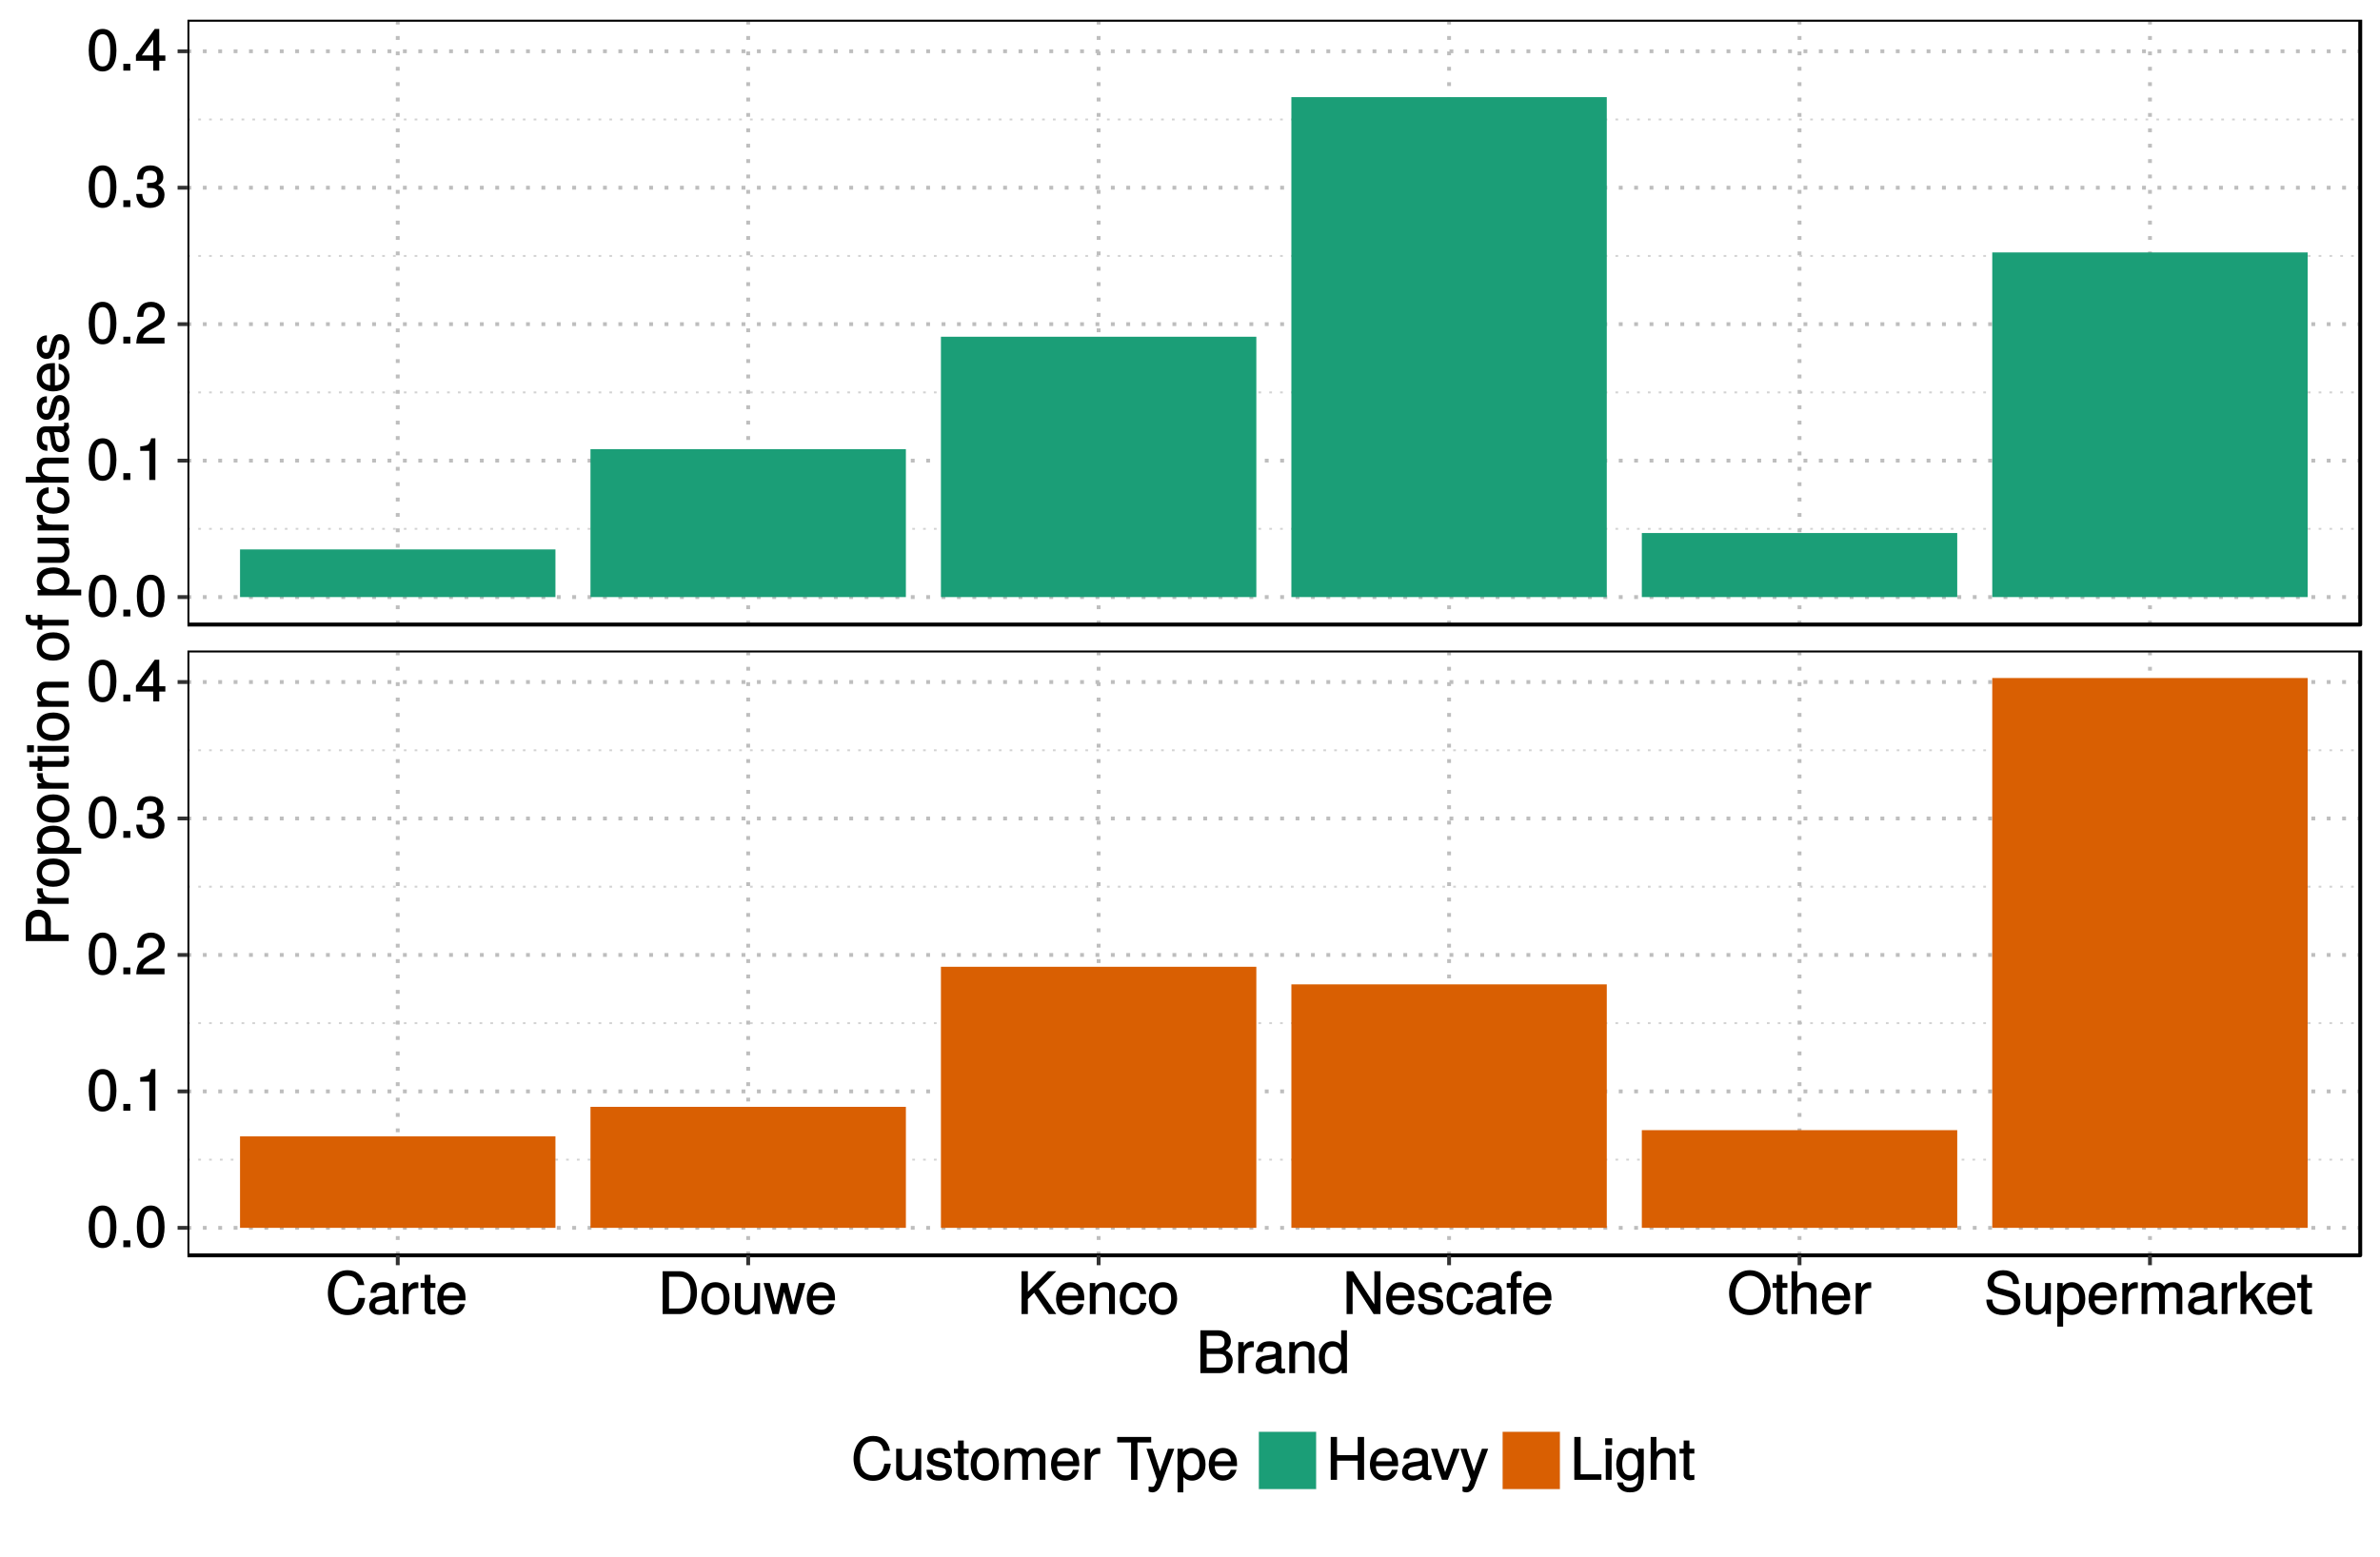 <?xml version="1.0" encoding="UTF-8"?>
<svg xmlns="http://www.w3.org/2000/svg" xmlns:xlink="http://www.w3.org/1999/xlink" width="660pt" height="432pt" viewBox="0 0 660 432" version="1.1">
<defs>
<g>
<symbol overflow="visible" id="glyph0-0">
<path style="stroke:none;" d=""/>
</symbol>
<symbol overflow="visible" id="glyph0-1">
<path style="stroke:none;" d="M 8.234 -5.562 C 8.234 -9.5 6.859 -11.562 4.406 -11.562 C 1.953 -11.562 0.547 -9.469 0.547 -5.656 C 0.547 -1.844 1.969 0.234 4.406 0.234 C 6.797 0.234 8.234 -1.844 8.234 -5.562 Z M 6.531 -5.703 C 6.531 -2.484 5.938 -1.156 4.375 -1.156 C 2.875 -1.156 2.25 -2.547 2.25 -5.641 C 2.25 -8.75 2.875 -10.094 4.406 -10.094 C 5.922 -10.094 6.531 -8.734 6.531 -5.703 Z M 6.531 -5.703 "/>
</symbol>
<symbol overflow="visible" id="glyph0-2">
<path style="stroke:none;" d="M 3.188 -0.109 L 3.188 -1.891 L 1.25 -1.891 L 1.25 0 L 3.188 0 Z M 3.188 -0.109 "/>
</symbol>
<symbol overflow="visible" id="glyph0-3">
<path style="stroke:none;" d="M 5.688 -0.109 L 5.688 -11.562 L 4.516 -11.562 C 3.984 -9.734 3.812 -9.578 1.484 -9.297 L 1.484 -8.078 L 4 -8.078 L 4 0 L 5.688 0 Z M 5.688 -0.109 "/>
</symbol>
<symbol overflow="visible" id="glyph0-4">
<path style="stroke:none;" d="M 8.297 -8.125 C 8.297 -10.047 6.688 -11.562 4.547 -11.562 C 2.219 -11.562 0.734 -10.281 0.656 -7.406 L 2.344 -7.406 C 2.453 -9.422 3.109 -10.109 4.5 -10.109 C 5.781 -10.109 6.594 -9.312 6.594 -8.094 C 6.594 -7.203 6.094 -6.516 5.094 -5.938 L 3.609 -5.109 C 1.25 -3.766 0.531 -2.625 0.391 0 L 8.219 0 L 8.219 -1.609 L 2.266 -1.609 C 2.406 -2.438 2.875 -2.938 4.266 -3.766 L 5.875 -4.625 C 7.453 -5.469 8.297 -6.734 8.297 -8.125 Z M 8.297 -8.125 "/>
</symbol>
<symbol overflow="visible" id="glyph0-5">
<path style="stroke:none;" d="M 8.219 -3.406 C 8.219 -4.781 7.531 -5.703 6.172 -6.156 L 6.172 -5.938 C 7.234 -6.359 7.891 -7.203 7.891 -8.344 C 7.891 -10.281 6.469 -11.562 4.297 -11.562 C 2.016 -11.562 0.656 -10.219 0.609 -7.688 L 2.281 -7.688 C 2.312 -9.469 2.875 -10.109 4.312 -10.109 C 5.562 -10.109 6.172 -9.484 6.172 -8.281 C 6.172 -7.078 5.797 -6.688 3.391 -6.688 L 3.391 -5.281 L 4.297 -5.281 C 5.859 -5.281 6.516 -4.656 6.516 -3.391 C 6.516 -1.969 5.781 -1.234 4.297 -1.234 C 2.766 -1.234 2.141 -1.891 2.047 -3.641 L 0.359 -3.641 C 0.547 -1.016 1.938 0.234 4.25 0.234 C 6.594 0.234 8.219 -1.266 8.219 -3.406 Z M 8.219 -3.406 "/>
</symbol>
<symbol overflow="visible" id="glyph0-6">
<path style="stroke:none;" d="M 8.453 -2.828 L 8.453 -4.203 L 6.766 -4.203 L 6.766 -11.562 L 5.516 -11.562 L 0.297 -4.344 L 0.297 -2.719 L 5.094 -2.719 L 5.094 0 L 6.766 0 L 6.766 -2.719 L 8.453 -2.719 Z M 5.234 -4.203 L 1.922 -4.203 L 5.328 -8.969 L 5.094 -9.062 L 5.094 -4.203 Z M 5.234 -4.203 "/>
</symbol>
<symbol overflow="visible" id="glyph0-7">
<path style="stroke:none;" d="M 10.828 -4.484 L 9.172 -4.484 C 8.797 -2.172 8.016 -1.25 6.047 -1.25 C 3.734 -1.25 2.391 -2.906 2.391 -5.828 C 2.391 -8.812 3.656 -10.641 5.922 -10.641 C 7.75 -10.641 8.562 -9.938 8.938 -8.047 L 10.734 -8.047 C 10.25 -10.719 8.656 -12.172 6.094 -12.172 C 2.562 -12.172 0.625 -9.219 0.625 -5.812 C 0.625 -2.406 2.609 0.281 6.031 0.281 C 8.875 0.281 10.609 -1.328 10.969 -4.484 Z M 10.828 -4.484 "/>
</symbol>
<symbol overflow="visible" id="glyph0-8">
<path style="stroke:none;" d="M 8.688 -0.141 L 8.688 -1.297 C 8.422 -1.234 8.359 -1.234 8.266 -1.234 C 7.812 -1.234 7.688 -1.359 7.688 -1.781 L 7.688 -6.453 C 7.688 -7.938 6.469 -8.844 4.406 -8.844 C 2.375 -8.844 0.969 -7.969 0.891 -5.906 L 2.5 -5.906 C 2.625 -7.047 3.109 -7.391 4.359 -7.391 C 5.547 -7.391 6.078 -7.062 6.078 -6.25 L 6.078 -5.906 C 6.078 -5.344 5.891 -5.219 4.828 -5.094 C 2.938 -4.844 2.656 -4.781 2.141 -4.578 C 1.172 -4.172 0.531 -3.312 0.531 -2.281 C 0.531 -0.766 1.734 0.234 3.422 0.234 C 4.5 0.234 5.625 -0.234 6.188 -0.828 C 6.266 -0.469 6.984 0.109 7.641 0.109 C 7.922 0.109 8.125 0.078 8.688 -0.062 Z M 6.078 -3.016 C 6.078 -1.812 5.016 -1.156 3.719 -1.156 C 2.672 -1.156 2.188 -1.406 2.188 -2.312 C 2.188 -3.203 2.656 -3.469 4.078 -3.688 C 5.484 -3.875 5.781 -3.938 6.078 -4.078 Z M 6.078 -3.016 "/>
</symbol>
<symbol overflow="visible" id="glyph0-9">
<path style="stroke:none;" d="M 5.266 -7.328 L 5.266 -8.781 C 4.906 -8.828 4.797 -8.844 4.625 -8.844 C 3.766 -8.844 2.984 -8.297 2.219 -7.062 L 2.469 -6.969 L 2.469 -8.609 L 0.969 -8.609 L 0.969 0 L 2.578 0 L 2.578 -4.469 C 2.578 -6.359 3.078 -7.188 5.266 -7.219 Z M 5.266 -7.328 "/>
</symbol>
<symbol overflow="visible" id="glyph0-10">
<path style="stroke:none;" d="M 4.188 -0.109 L 4.188 -1.391 C 3.891 -1.297 3.688 -1.281 3.422 -1.281 C 2.844 -1.281 2.812 -1.328 2.812 -1.922 L 2.812 -7.297 L 4.188 -7.297 L 4.188 -8.609 L 2.812 -8.609 L 2.812 -10.906 L 1.219 -10.906 L 1.219 -8.609 L 0.078 -8.609 L 0.078 -7.297 L 1.219 -7.297 L 1.219 -1.328 C 1.219 -0.484 1.938 0.109 2.969 0.109 C 3.297 0.109 3.609 0.078 4.188 -0.016 Z M 4.188 -0.109 "/>
</symbol>
<symbol overflow="visible" id="glyph0-11">
<path style="stroke:none;" d="M 8.344 -3.922 C 8.344 -5.141 8.234 -5.906 8 -6.531 C 7.453 -7.906 6.047 -8.844 4.484 -8.844 C 2.141 -8.844 0.5 -7.016 0.5 -4.25 C 0.5 -1.5 2.094 0.234 4.453 0.234 C 6.375 0.234 7.828 -0.953 8.188 -2.766 L 6.578 -2.766 C 6.172 -1.562 5.562 -1.219 4.5 -1.219 C 3.109 -1.219 2.188 -2 2.156 -3.812 L 8.344 -3.812 Z M 6.875 -5.031 C 6.875 -5.031 6.672 -5.125 6.688 -5.125 L 2.203 -5.125 C 2.297 -6.5 3.125 -7.391 4.469 -7.391 C 5.781 -7.391 6.641 -6.422 6.641 -5.109 Z M 6.875 -5.031 "/>
</symbol>
<symbol overflow="visible" id="glyph0-12">
<path style="stroke:none;" d="M 10.797 -5.953 C 10.797 -9.562 8.875 -11.891 5.922 -11.891 L 1.281 -11.891 L 1.281 0 L 5.922 0 C 8.859 0 10.797 -2.312 10.797 -5.953 Z M 9.047 -5.938 C 9.047 -2.984 7.969 -1.531 5.656 -1.531 L 3.047 -1.531 L 3.047 -10.359 L 5.656 -10.359 C 7.969 -10.359 9.047 -8.906 9.047 -5.938 Z M 9.047 -5.938 "/>
</symbol>
<symbol overflow="visible" id="glyph0-13">
<path style="stroke:none;" d="M 8.281 -4.234 C 8.281 -7.141 6.766 -8.844 4.359 -8.844 C 2 -8.844 0.438 -7.125 0.438 -4.297 C 0.438 -1.484 1.984 0.234 4.375 0.234 C 6.719 0.234 8.281 -1.484 8.281 -4.234 Z M 6.625 -4.25 C 6.625 -2.281 5.844 -1.219 4.375 -1.219 C 2.875 -1.219 2.094 -2.266 2.094 -4.297 C 2.094 -6.312 2.875 -7.391 4.375 -7.391 C 5.875 -7.391 6.625 -6.344 6.625 -4.25 Z M 6.625 -4.25 "/>
</symbol>
<symbol overflow="visible" id="glyph0-14">
<path style="stroke:none;" d="M 7.844 -0.109 L 7.844 -8.609 L 6.234 -8.609 L 6.234 -3.875 C 6.234 -2.156 5.484 -1.156 4.094 -1.156 C 3.047 -1.156 2.5 -1.688 2.5 -2.688 L 2.5 -8.609 L 0.891 -8.609 L 0.891 -2.156 C 0.891 -0.766 2.078 0.234 3.719 0.234 C 4.938 0.234 5.828 -0.219 6.609 -1.328 L 6.375 -1.406 L 6.375 0 L 7.844 0 Z M 7.844 -0.109 "/>
</symbol>
<symbol overflow="visible" id="glyph0-15">
<path style="stroke:none;" d="M 11.328 -8.609 L 9.703 -8.609 L 8.016 -1.984 L 8.281 -1.969 L 6.609 -8.609 L 4.75 -8.609 L 3.141 -1.984 L 3.406 -1.969 L 1.656 -8.609 L -0.078 -8.609 L 2.422 0 L 4.125 0 L 5.781 -6.688 L 5.5 -6.688 L 7.234 0 L 8.953 0 L 11.484 -8.609 Z M 11.328 -8.609 "/>
</symbol>
<symbol overflow="visible" id="glyph0-16">
<path style="stroke:none;" d="M 10.625 -0.188 L 5.891 -7.016 L 10.766 -11.891 L 8.5 -11.891 L 2.641 -5.953 L 2.875 -5.875 L 2.875 -11.891 L 1.125 -11.891 L 1.125 0 L 2.875 0 L 2.875 -4.141 L 4.625 -5.906 L 8.688 0 L 10.75 0 Z M 10.625 -0.188 "/>
</symbol>
<symbol overflow="visible" id="glyph0-17">
<path style="stroke:none;" d="M 7.922 -0.109 L 7.922 -6.453 C 7.922 -7.844 6.75 -8.844 5.141 -8.844 C 3.891 -8.844 2.969 -8.344 2.234 -7.172 L 2.484 -7.094 L 2.484 -8.609 L 0.969 -8.609 L 0.969 0 L 2.578 0 L 2.578 -4.734 C 2.578 -6.453 3.375 -7.453 4.734 -7.453 C 5.797 -7.453 6.312 -6.922 6.312 -5.922 L 6.312 0 L 7.922 0 Z M 7.922 -0.109 "/>
</symbol>
<symbol overflow="visible" id="glyph0-18">
<path style="stroke:none;" d="M 7.625 -3.109 L 6.156 -3.109 C 5.922 -1.656 5.375 -1.219 4.234 -1.219 C 2.766 -1.219 2.016 -2.234 2.016 -4.219 C 2.016 -6.312 2.75 -7.391 4.203 -7.391 C 5.328 -7.391 5.891 -6.844 6.062 -5.562 L 7.688 -5.562 C 7.5 -7.734 6.094 -8.844 4.219 -8.844 C 1.969 -8.844 0.359 -7.016 0.359 -4.219 C 0.359 -1.516 1.938 0.234 4.203 0.234 C 6.203 0.234 7.594 -1.078 7.781 -3.109 Z M 7.625 -3.109 "/>
</symbol>
<symbol overflow="visible" id="glyph0-19">
<path style="stroke:none;" d="M 10.469 -0.109 L 10.469 -11.891 L 8.781 -11.891 L 8.781 -2.234 L 9.031 -2.312 L 2.891 -11.891 L 1.078 -11.891 L 1.078 0 L 2.75 0 L 2.75 -9.562 L 2.516 -9.484 L 8.578 0 L 10.469 0 Z M 10.469 -0.109 "/>
</symbol>
<symbol overflow="visible" id="glyph0-20">
<path style="stroke:none;" d="M 7.469 -2.469 C 7.469 -3.719 6.641 -4.453 4.969 -4.844 L 3.703 -5.156 C 2.609 -5.406 2.266 -5.641 2.266 -6.234 C 2.266 -7.016 2.828 -7.391 3.922 -7.391 C 4.984 -7.391 5.422 -7.047 5.453 -6.047 L 7.141 -6.047 C 7.125 -7.812 5.906 -8.844 3.969 -8.844 C 2.016 -8.844 0.609 -7.734 0.609 -6.172 C 0.609 -4.859 1.422 -4.125 3.406 -3.641 L 4.656 -3.344 C 5.578 -3.125 5.812 -2.953 5.812 -2.359 C 5.812 -1.562 5.172 -1.219 4 -1.219 C 2.797 -1.219 2.25 -1.391 2.062 -2.781 L 0.406 -2.781 C 0.469 -0.734 1.703 0.234 3.891 0.234 C 6 0.234 7.469 -0.844 7.469 -2.469 Z M 7.469 -2.469 "/>
</symbol>
<symbol overflow="visible" id="glyph0-21">
<path style="stroke:none;" d="M 4.25 -7.406 L 4.25 -8.609 L 2.859 -8.609 L 2.859 -9.812 C 2.859 -10.375 3.062 -10.547 3.656 -10.547 C 3.781 -10.547 3.828 -10.547 4.25 -10.516 L 4.25 -11.828 C 3.828 -11.922 3.641 -11.938 3.375 -11.938 C 2.141 -11.938 1.266 -11.125 1.266 -9.922 L 1.266 -8.609 L 0.141 -8.609 L 0.141 -7.297 L 1.266 -7.297 L 1.266 0 L 2.859 0 L 2.859 -7.297 L 4.25 -7.297 Z M 4.25 -7.406 "/>
</symbol>
<symbol overflow="visible" id="glyph0-22">
<path style="stroke:none;" d="M 12 -5.766 C 12 -9.516 9.641 -12.172 6.219 -12.172 C 2.875 -12.172 0.469 -9.5 0.469 -5.859 C 0.469 -2.203 2.875 0.281 6.234 0.281 C 9.656 0.281 12 -2.344 12 -5.766 Z M 10.234 -5.797 C 10.234 -2.969 8.703 -1.25 6.234 -1.25 C 3.766 -1.25 2.219 -2.969 2.219 -5.859 C 2.219 -8.734 3.766 -10.641 6.219 -10.641 C 8.75 -10.641 10.234 -8.734 10.234 -5.797 Z M 10.234 -5.797 "/>
</symbol>
<symbol overflow="visible" id="glyph0-23">
<path style="stroke:none;" d="M 7.906 -0.109 L 7.906 -6.453 C 7.906 -7.859 6.766 -8.844 5.141 -8.844 C 3.953 -8.844 3.125 -8.453 2.344 -7.422 L 2.578 -7.344 L 2.578 -11.891 L 0.969 -11.891 L 0.969 0 L 2.578 0 L 2.578 -4.734 C 2.578 -6.453 3.344 -7.453 4.719 -7.453 C 5.656 -7.453 6.297 -7.031 6.297 -5.922 L 6.297 0 L 7.906 0 Z M 7.906 -0.109 "/>
</symbol>
<symbol overflow="visible" id="glyph0-24">
<path style="stroke:none;" d="M 10.062 -3.312 C 10.062 -4.75 9.047 -5.922 7.453 -6.359 L 4.531 -7.141 C 3.125 -7.5 2.734 -7.859 2.734 -8.75 C 2.734 -9.938 3.641 -10.703 5.219 -10.703 C 7.078 -10.703 7.984 -9.969 7.984 -8.344 L 9.656 -8.344 C 9.656 -10.734 7.953 -12.172 5.266 -12.172 C 2.703 -12.172 0.969 -10.656 0.969 -8.547 C 0.969 -7.125 1.875 -6.109 3.406 -5.719 L 6.297 -4.938 C 7.781 -4.562 8.297 -4.078 8.297 -3.172 C 8.297 -1.891 7.484 -1.25 5.469 -1.25 C 3.266 -1.25 2.297 -2.234 2.297 -4.016 L 0.625 -4.016 C 0.625 -1.156 2.625 0.281 5.375 0.281 C 8.344 0.281 10.062 -1.234 10.062 -3.312 Z M 10.062 -3.312 "/>
</symbol>
<symbol overflow="visible" id="glyph0-25">
<path style="stroke:none;" d="M 8.5 -4.219 C 8.5 -7.047 6.984 -8.844 4.766 -8.844 C 3.625 -8.844 2.609 -8.297 1.984 -7.312 L 2.219 -7.234 L 2.219 -8.609 L 0.734 -8.609 L 0.734 3.484 L 2.344 3.484 L 2.344 -1.125 L 2.094 -1.047 C 2.797 -0.172 3.703 0.234 4.781 0.234 C 6.938 0.234 8.5 -1.547 8.5 -4.219 Z M 6.828 -4.25 C 6.828 -2.359 6 -1.234 4.547 -1.234 C 3.141 -1.234 2.344 -2.266 2.344 -4.234 C 2.344 -6.203 3.141 -7.375 4.547 -7.375 C 6.016 -7.375 6.828 -6.25 6.828 -4.25 Z M 6.828 -4.25 "/>
</symbol>
<symbol overflow="visible" id="glyph0-26">
<path style="stroke:none;" d="M 12.281 -0.109 L 12.281 -6.406 C 12.281 -7.906 11.328 -8.844 9.766 -8.844 C 8.641 -8.844 7.859 -8.484 7.203 -7.688 C 6.781 -8.438 6.016 -8.844 4.922 -8.844 C 3.812 -8.844 2.953 -8.406 2.234 -7.391 L 2.484 -7.312 L 2.484 -8.609 L 0.984 -8.609 L 0.984 0 L 2.594 0 L 2.594 -5.375 C 2.594 -6.594 3.344 -7.453 4.438 -7.453 C 5.422 -7.453 5.844 -6.953 5.844 -5.891 L 5.844 0 L 7.438 0 L 7.438 -5.375 C 7.438 -6.594 8.203 -7.453 9.297 -7.453 C 10.266 -7.453 10.688 -6.938 10.688 -5.891 L 10.688 0 L 12.281 0 Z M 12.281 -0.109 "/>
</symbol>
<symbol overflow="visible" id="glyph0-27">
<path style="stroke:none;" d="M 8.125 -0.188 L 4.75 -5.578 L 7.812 -8.609 L 5.75 -8.609 L 2.141 -5.031 L 2.391 -4.938 L 2.391 -11.891 L 0.781 -11.891 L 0.781 0 L 2.391 0 L 2.391 -3.328 L 3.516 -4.453 L 6.297 0 L 8.234 0 Z M 8.125 -0.188 "/>
</symbol>
<symbol overflow="visible" id="glyph0-28">
<path style="stroke:none;" d="M 10.094 -3.438 C 10.094 -4.844 9.328 -5.812 7.844 -6.391 L 7.844 -6.156 C 8.891 -6.656 9.578 -7.625 9.578 -8.812 C 9.578 -10.516 8.203 -11.891 6 -11.891 L 1.125 -11.891 L 1.125 0 L 6.531 0 C 8.625 0 10.094 -1.516 10.094 -3.438 Z M 7.828 -8.609 C 7.828 -7.422 7.281 -6.859 5.625 -6.859 L 2.875 -6.859 L 2.875 -10.359 L 5.625 -10.359 C 7.281 -10.359 7.828 -9.797 7.828 -8.609 Z M 8.344 -3.422 C 8.344 -2.297 7.797 -1.531 6.391 -1.531 L 2.875 -1.531 L 2.875 -5.328 L 6.391 -5.328 C 7.797 -5.328 8.344 -4.562 8.344 -3.422 Z M 8.344 -3.422 "/>
</symbol>
<symbol overflow="visible" id="glyph0-29">
<path style="stroke:none;" d="M 8.047 -0.109 L 8.047 -11.891 L 6.453 -11.891 L 6.453 -7.438 L 6.688 -7.516 C 6.125 -8.375 5.141 -8.844 4.016 -8.844 C 1.844 -8.844 0.266 -7.062 0.266 -4.391 C 0.266 -1.547 1.812 0.234 4.062 0.234 C 5.219 0.234 6.109 -0.219 6.828 -1.266 L 6.594 -1.344 L 6.594 0 L 8.047 0 Z M 6.453 -4.266 C 6.453 -2.344 5.656 -1.234 4.25 -1.234 C 2.781 -1.234 1.938 -2.359 1.938 -4.297 C 1.938 -6.25 2.781 -7.375 4.234 -7.375 C 5.688 -7.375 6.453 -6.203 6.453 -4.266 Z M 6.453 -4.266 "/>
</symbol>
<symbol overflow="visible" id="glyph0-30">
<path style="stroke:none;" d=""/>
</symbol>
<symbol overflow="visible" id="glyph0-31">
<path style="stroke:none;" d="M 9.609 -10.469 L 9.609 -11.891 L 0.188 -11.891 L 0.188 -10.359 L 4.031 -10.359 L 4.031 0 L 5.797 0 L 5.797 -10.359 L 9.609 -10.359 Z M 9.609 -10.469 "/>
</symbol>
<symbol overflow="visible" id="glyph0-32">
<path style="stroke:none;" d="M 7.641 -8.609 L 6.094 -8.609 L 3.75 -1.984 L 4.016 -1.969 L 1.844 -8.609 L 0.125 -8.609 L 3.016 -0.094 L 2.5 1.234 C 2.266 1.828 2.141 1.953 1.562 1.953 C 1.375 1.953 1.156 1.922 0.719 1.828 L 0.719 3.234 C 1.031 3.391 1.406 3.484 1.766 3.484 C 2.703 3.484 3.594 2.844 4.047 1.641 L 7.828 -8.609 Z M 7.641 -8.609 "/>
</symbol>
<symbol overflow="visible" id="glyph0-33">
<path style="stroke:none;" d="M 10.438 -0.109 L 10.438 -11.891 L 8.672 -11.891 L 8.672 -6.844 L 2.938 -6.844 L 2.938 -11.891 L 1.188 -11.891 L 1.188 0 L 2.938 0 L 2.938 -5.312 L 8.672 -5.312 L 8.672 0 L 10.438 0 Z M 10.438 -0.109 "/>
</symbol>
<symbol overflow="visible" id="glyph0-34">
<path style="stroke:none;" d="M 7.781 -8.609 L 6.156 -8.609 L 3.766 -1.719 L 4.031 -1.703 L 1.766 -8.609 L -0.031 -8.609 L 3.016 0 L 4.641 0 L 7.953 -8.609 Z M 7.781 -8.609 "/>
</symbol>
<symbol overflow="visible" id="glyph0-35">
<path style="stroke:none;" d="M 8.656 -0.109 L 8.656 -1.531 L 2.891 -1.531 L 2.891 -11.891 L 1.141 -11.891 L 1.141 0 L 8.656 0 Z M 8.656 -0.109 "/>
</symbol>
<symbol overflow="visible" id="glyph0-36">
<path style="stroke:none;" d="M 2.578 -0.109 L 2.578 -8.609 L 0.969 -8.609 L 0.969 0 L 2.578 0 Z M 2.75 -9.766 L 2.75 -11.531 L 0.812 -11.531 L 0.812 -9.641 L 2.75 -9.641 Z M 2.75 -9.766 "/>
</symbol>
<symbol overflow="visible" id="glyph0-37">
<path style="stroke:none;" d="M 7.953 -1.484 L 7.953 -8.609 L 6.453 -8.609 L 6.453 -7.281 L 6.688 -7.359 C 6.016 -8.359 5.109 -8.844 4.031 -8.844 C 1.906 -8.844 0.312 -6.938 0.312 -4.219 C 0.312 -1.578 1.953 0.234 3.922 0.234 C 4.969 0.234 5.812 -0.234 6.688 -1.297 L 6.453 -1.375 L 6.453 -0.812 C 6.453 1.406 5.688 2.141 4.125 2.141 C 3.078 2.141 2.391 1.875 2.203 0.734 L 0.578 0.734 C 0.734 2.438 2.109 3.484 4.078 3.484 C 6.703 3.484 7.953 2.203 7.953 -1.484 Z M 6.312 -4.25 C 6.312 -2.25 5.594 -1.219 4.188 -1.219 C 2.734 -1.219 1.984 -2.266 1.984 -4.297 C 1.984 -6.312 2.75 -7.391 4.172 -7.391 C 5.609 -7.391 6.312 -6.281 6.312 -4.25 Z M 6.312 -4.25 "/>
</symbol>
<symbol overflow="visible" id="glyph1-0">
<path style="stroke:none;" d=""/>
</symbol>
<symbol overflow="visible" id="glyph1-1">
<path style="stroke:none;" d="M -8.359 -10 C -10.547 -10 -11.891 -8.578 -11.891 -6.266 L -11.891 -1.312 L 0 -1.312 L 0 -3.078 L -4.938 -3.078 L -4.938 -6.609 C -4.938 -8.531 -6.422 -10 -8.359 -10 Z M -8.422 -8.172 C -7.141 -8.172 -6.484 -7.469 -6.484 -6.047 L -6.484 -3.078 L -10.359 -3.078 L -10.359 -6.047 C -10.359 -7.469 -9.703 -8.172 -8.422 -8.172 Z M -8.422 -8.172 "/>
</symbol>
<symbol overflow="visible" id="glyph1-2">
<path style="stroke:none;" d="M -7.328 -5.266 L -8.781 -5.266 C -8.828 -4.906 -8.844 -4.797 -8.844 -4.625 C -8.844 -3.766 -8.297 -2.984 -7.062 -2.219 L -6.969 -2.469 L -8.609 -2.469 L -8.609 -0.969 L 0 -0.969 L 0 -2.578 L -4.469 -2.578 C -6.359 -2.578 -7.188 -3.078 -7.219 -5.266 Z M -7.328 -5.266 "/>
</symbol>
<symbol overflow="visible" id="glyph1-3">
<path style="stroke:none;" d="M -4.234 -8.281 C -7.141 -8.281 -8.844 -6.766 -8.844 -4.359 C -8.844 -2 -7.125 -0.438 -4.297 -0.438 C -1.484 -0.438 0.234 -1.984 0.234 -4.375 C 0.234 -6.719 -1.484 -8.281 -4.234 -8.281 Z M -4.25 -6.625 C -2.281 -6.625 -1.219 -5.844 -1.219 -4.375 C -1.219 -2.875 -2.266 -2.094 -4.297 -2.094 C -6.312 -2.094 -7.391 -2.875 -7.391 -4.375 C -7.391 -5.875 -6.344 -6.625 -4.25 -6.625 Z M -4.25 -6.625 "/>
</symbol>
<symbol overflow="visible" id="glyph1-4">
<path style="stroke:none;" d="M -4.219 -8.5 C -7.047 -8.5 -8.844 -6.984 -8.844 -4.766 C -8.844 -3.625 -8.297 -2.609 -7.312 -1.984 L -7.234 -2.219 L -8.609 -2.219 L -8.609 -0.734 L 3.484 -0.734 L 3.484 -2.344 L -1.125 -2.344 L -1.047 -2.094 C -0.172 -2.797 0.234 -3.703 0.234 -4.781 C 0.234 -6.938 -1.547 -8.5 -4.219 -8.5 Z M -4.25 -6.828 C -2.359 -6.828 -1.234 -6 -1.234 -4.547 C -1.234 -3.141 -2.266 -2.344 -4.234 -2.344 C -6.203 -2.344 -7.375 -3.141 -7.375 -4.547 C -7.375 -6.016 -6.25 -6.828 -4.25 -6.828 Z M -4.25 -6.828 "/>
</symbol>
<symbol overflow="visible" id="glyph1-5">
<path style="stroke:none;" d="M -0.109 -4.188 L -1.391 -4.188 C -1.297 -3.891 -1.281 -3.688 -1.281 -3.422 C -1.281 -2.844 -1.328 -2.812 -1.922 -2.812 L -7.297 -2.812 L -7.297 -4.188 L -8.609 -4.188 L -8.609 -2.812 L -10.906 -2.812 L -10.906 -1.219 L -8.609 -1.219 L -8.609 -0.078 L -7.297 -0.078 L -7.297 -1.219 L -1.328 -1.219 C -0.484 -1.219 0.109 -1.938 0.109 -2.969 C 0.109 -3.297 0.078 -3.609 -0.016 -4.188 Z M -0.109 -4.188 "/>
</symbol>
<symbol overflow="visible" id="glyph1-6">
<path style="stroke:none;" d="M -0.109 -2.578 L -8.609 -2.578 L -8.609 -0.969 L 0 -0.969 L 0 -2.578 Z M -9.766 -2.75 L -11.531 -2.75 L -11.531 -0.812 L -9.641 -0.812 L -9.641 -2.75 Z M -9.766 -2.75 "/>
</symbol>
<symbol overflow="visible" id="glyph1-7">
<path style="stroke:none;" d="M -0.109 -7.922 L -6.453 -7.922 C -7.844 -7.922 -8.844 -6.75 -8.844 -5.141 C -8.844 -3.891 -8.344 -2.969 -7.172 -2.234 L -7.094 -2.484 L -8.609 -2.484 L -8.609 -0.969 L 0 -0.969 L 0 -2.578 L -4.734 -2.578 C -6.453 -2.578 -7.453 -3.375 -7.453 -4.734 C -7.453 -5.797 -6.922 -6.312 -5.922 -6.312 L 0 -6.312 L 0 -7.922 Z M -0.109 -7.922 "/>
</symbol>
<symbol overflow="visible" id="glyph1-8">
<path style="stroke:none;" d=""/>
</symbol>
<symbol overflow="visible" id="glyph1-9">
<path style="stroke:none;" d="M -7.406 -4.25 L -8.609 -4.25 L -8.609 -2.859 L -9.812 -2.859 C -10.375 -2.859 -10.547 -3.062 -10.547 -3.656 C -10.547 -3.781 -10.547 -3.828 -10.516 -4.25 L -11.828 -4.25 C -11.922 -3.828 -11.938 -3.641 -11.938 -3.375 C -11.938 -2.141 -11.125 -1.266 -9.922 -1.266 L -8.609 -1.266 L -8.609 -0.141 L -7.297 -0.141 L -7.297 -1.266 L 0 -1.266 L 0 -2.859 L -7.297 -2.859 L -7.297 -4.25 Z M -7.406 -4.25 "/>
</symbol>
<symbol overflow="visible" id="glyph1-10">
<path style="stroke:none;" d="M -0.109 -7.844 L -8.609 -7.844 L -8.609 -6.234 L -3.875 -6.234 C -2.156 -6.234 -1.156 -5.484 -1.156 -4.094 C -1.156 -3.047 -1.688 -2.5 -2.688 -2.5 L -8.609 -2.5 L -8.609 -0.891 L -2.156 -0.891 C -0.766 -0.891 0.234 -2.078 0.234 -3.719 C 0.234 -4.938 -0.219 -5.828 -1.328 -6.609 L -1.406 -6.375 L 0 -6.375 L 0 -7.844 Z M -0.109 -7.844 "/>
</symbol>
<symbol overflow="visible" id="glyph1-11">
<path style="stroke:none;" d="M -3.109 -7.625 L -3.109 -6.156 C -1.656 -5.922 -1.219 -5.375 -1.219 -4.234 C -1.219 -2.766 -2.234 -2.016 -4.219 -2.016 C -6.312 -2.016 -7.391 -2.75 -7.391 -4.203 C -7.391 -5.328 -6.844 -5.891 -5.562 -6.062 L -5.562 -7.688 C -7.734 -7.5 -8.844 -6.094 -8.844 -4.219 C -8.844 -1.969 -7.016 -0.359 -4.219 -0.359 C -1.516 -0.359 0.234 -1.938 0.234 -4.203 C 0.234 -6.203 -1.078 -7.594 -3.109 -7.781 Z M -3.109 -7.625 "/>
</symbol>
<symbol overflow="visible" id="glyph1-12">
<path style="stroke:none;" d="M -0.109 -7.906 L -6.453 -7.906 C -7.859 -7.906 -8.844 -6.766 -8.844 -5.141 C -8.844 -3.953 -8.453 -3.125 -7.422 -2.344 L -7.344 -2.578 L -11.891 -2.578 L -11.891 -0.969 L 0 -0.969 L 0 -2.578 L -4.734 -2.578 C -6.453 -2.578 -7.453 -3.344 -7.453 -4.719 C -7.453 -5.656 -7.031 -6.297 -5.922 -6.297 L 0 -6.297 L 0 -7.906 Z M -0.109 -7.906 "/>
</symbol>
<symbol overflow="visible" id="glyph1-13">
<path style="stroke:none;" d="M -0.141 -8.688 L -1.297 -8.688 C -1.234 -8.422 -1.234 -8.359 -1.234 -8.266 C -1.234 -7.812 -1.359 -7.688 -1.781 -7.688 L -6.453 -7.688 C -7.938 -7.688 -8.844 -6.469 -8.844 -4.406 C -8.844 -2.375 -7.969 -0.969 -5.906 -0.891 L -5.906 -2.5 C -7.047 -2.625 -7.391 -3.109 -7.391 -4.359 C -7.391 -5.547 -7.062 -6.078 -6.25 -6.078 L -5.906 -6.078 C -5.344 -6.078 -5.219 -5.891 -5.094 -4.828 C -4.844 -2.938 -4.781 -2.656 -4.578 -2.141 C -4.172 -1.172 -3.312 -0.531 -2.281 -0.531 C -0.766 -0.531 0.234 -1.734 0.234 -3.422 C 0.234 -4.5 -0.234 -5.625 -0.828 -6.188 C -0.469 -6.266 0.109 -6.984 0.109 -7.641 C 0.109 -7.922 0.078 -8.125 -0.062 -8.688 Z M -3.016 -6.078 C -1.812 -6.078 -1.156 -5.016 -1.156 -3.719 C -1.156 -2.672 -1.406 -2.188 -2.312 -2.188 C -3.203 -2.188 -3.469 -2.656 -3.688 -4.078 C -3.875 -5.484 -3.938 -5.781 -4.078 -6.078 Z M -3.016 -6.078 "/>
</symbol>
<symbol overflow="visible" id="glyph1-14">
<path style="stroke:none;" d="M -2.469 -7.469 C -3.719 -7.469 -4.453 -6.641 -4.844 -4.969 L -5.156 -3.703 C -5.406 -2.609 -5.641 -2.266 -6.234 -2.266 C -7.016 -2.266 -7.391 -2.828 -7.391 -3.922 C -7.391 -4.984 -7.047 -5.422 -6.047 -5.453 L -6.047 -7.141 C -7.812 -7.125 -8.844 -5.906 -8.844 -3.969 C -8.844 -2.016 -7.734 -0.609 -6.172 -0.609 C -4.859 -0.609 -4.125 -1.422 -3.641 -3.406 L -3.344 -4.656 C -3.125 -5.578 -2.953 -5.812 -2.359 -5.812 C -1.562 -5.812 -1.219 -5.172 -1.219 -4 C -1.219 -2.797 -1.391 -2.25 -2.781 -2.062 L -2.781 -0.406 C -0.734 -0.469 0.234 -1.703 0.234 -3.891 C 0.234 -6 -0.844 -7.469 -2.469 -7.469 Z M -2.469 -7.469 "/>
</symbol>
<symbol overflow="visible" id="glyph1-15">
<path style="stroke:none;" d="M -3.922 -8.344 C -5.141 -8.344 -5.906 -8.234 -6.531 -8 C -7.906 -7.453 -8.844 -6.047 -8.844 -4.484 C -8.844 -2.141 -7.016 -0.5 -4.25 -0.5 C -1.5 -0.5 0.234 -2.094 0.234 -4.453 C 0.234 -6.375 -0.953 -7.828 -2.766 -8.188 L -2.766 -6.578 C -1.562 -6.172 -1.219 -5.562 -1.219 -4.5 C -1.219 -3.109 -2 -2.188 -3.812 -2.156 L -3.812 -8.344 Z M -5.031 -6.875 C -5.031 -6.875 -5.125 -6.672 -5.125 -6.688 L -5.125 -2.203 C -6.5 -2.297 -7.391 -3.125 -7.391 -4.469 C -7.391 -5.781 -6.422 -6.641 -5.109 -6.641 Z M -5.031 -6.875 "/>
</symbol>
</g>
<clipPath id="clip1">
  <path d="M 51.984 5.48 L 655 5.48 L 655 174 L 51.984 174 Z M 51.984 5.48 "/>
</clipPath>
<clipPath id="clip2">
  <path d="M 51.984 5.48 L 655.52 5.48 L 655.52 174 L 51.984 174 Z M 51.984 5.48 "/>
</clipPath>
<clipPath id="clip3">
  <path d="M 51.984 146 L 655 146 L 655 147 L 51.984 147 Z M 51.984 146 "/>
</clipPath>
<clipPath id="clip4">
  <path d="M 51.984 108 L 655 108 L 655 110 L 51.984 110 Z M 51.984 108 "/>
</clipPath>
<clipPath id="clip5">
  <path d="M 51.984 70 L 655 70 L 655 72 L 51.984 72 Z M 51.984 70 "/>
</clipPath>
<clipPath id="clip6">
  <path d="M 51.984 32 L 655 32 L 655 34 L 51.984 34 Z M 51.984 32 "/>
</clipPath>
<clipPath id="clip7">
  <path d="M 51.984 165 L 655.52 165 L 655.52 167 L 51.984 167 Z M 51.984 165 "/>
</clipPath>
<clipPath id="clip8">
  <path d="M 51.984 127 L 655.52 127 L 655.52 129 L 51.984 129 Z M 51.984 127 "/>
</clipPath>
<clipPath id="clip9">
  <path d="M 51.984 89 L 655.52 89 L 655.52 91 L 51.984 91 Z M 51.984 89 "/>
</clipPath>
<clipPath id="clip10">
  <path d="M 51.984 51 L 655.52 51 L 655.52 53 L 51.984 53 Z M 51.984 51 "/>
</clipPath>
<clipPath id="clip11">
  <path d="M 51.984 13 L 655.52 13 L 655.52 15 L 51.984 15 Z M 51.984 13 "/>
</clipPath>
<clipPath id="clip12">
  <path d="M 109 5.48 L 111 5.48 L 111 174 L 109 174 Z M 109 5.48 "/>
</clipPath>
<clipPath id="clip13">
  <path d="M 206 5.48 L 209 5.48 L 209 174 L 206 174 Z M 206 5.48 "/>
</clipPath>
<clipPath id="clip14">
  <path d="M 304 5.48 L 306 5.48 L 306 174 L 304 174 Z M 304 5.48 "/>
</clipPath>
<clipPath id="clip15">
  <path d="M 401 5.48 L 403 5.48 L 403 174 L 401 174 Z M 401 5.48 "/>
</clipPath>
<clipPath id="clip16">
  <path d="M 498 5.48 L 500 5.48 L 500 174 L 498 174 Z M 498 5.48 "/>
</clipPath>
<clipPath id="clip17">
  <path d="M 595 5.48 L 597 5.48 L 597 174 L 595 174 Z M 595 5.48 "/>
</clipPath>
<clipPath id="clip18">
  <path d="M 51.984 5.48 L 655.52 5.48 L 655.52 174 L 51.984 174 Z M 51.984 5.48 "/>
</clipPath>
<clipPath id="clip19">
  <path d="M 51.984 180.449 L 655 180.449 L 655 349 L 51.984 349 Z M 51.984 180.449 "/>
</clipPath>
<clipPath id="clip20">
  <path d="M 51.984 180.449 L 655.52 180.449 L 655.52 349 L 51.984 349 Z M 51.984 180.449 "/>
</clipPath>
<clipPath id="clip21">
  <path d="M 51.984 321 L 655 321 L 655 322 L 51.984 322 Z M 51.984 321 "/>
</clipPath>
<clipPath id="clip22">
  <path d="M 51.984 283 L 655 283 L 655 285 L 51.984 285 Z M 51.984 283 "/>
</clipPath>
<clipPath id="clip23">
  <path d="M 51.984 245 L 655 245 L 655 247 L 51.984 247 Z M 51.984 245 "/>
</clipPath>
<clipPath id="clip24">
  <path d="M 51.984 207 L 655 207 L 655 209 L 51.984 209 Z M 51.984 207 "/>
</clipPath>
<clipPath id="clip25">
  <path d="M 51.984 340 L 655.52 340 L 655.52 342 L 51.984 342 Z M 51.984 340 "/>
</clipPath>
<clipPath id="clip26">
  <path d="M 51.984 302 L 655.52 302 L 655.52 304 L 51.984 304 Z M 51.984 302 "/>
</clipPath>
<clipPath id="clip27">
  <path d="M 51.984 264 L 655.52 264 L 655.52 266 L 51.984 266 Z M 51.984 264 "/>
</clipPath>
<clipPath id="clip28">
  <path d="M 51.984 226 L 655.52 226 L 655.52 228 L 51.984 228 Z M 51.984 226 "/>
</clipPath>
<clipPath id="clip29">
  <path d="M 51.984 188 L 655.52 188 L 655.52 190 L 51.984 190 Z M 51.984 188 "/>
</clipPath>
<clipPath id="clip30">
  <path d="M 109 180.449 L 111 180.449 L 111 349 L 109 349 Z M 109 180.449 "/>
</clipPath>
<clipPath id="clip31">
  <path d="M 206 180.449 L 209 180.449 L 209 349 L 206 349 Z M 206 180.449 "/>
</clipPath>
<clipPath id="clip32">
  <path d="M 304 180.449 L 306 180.449 L 306 349 L 304 349 Z M 304 180.449 "/>
</clipPath>
<clipPath id="clip33">
  <path d="M 401 180.449 L 403 180.449 L 403 349 L 401 349 Z M 401 180.449 "/>
</clipPath>
<clipPath id="clip34">
  <path d="M 498 180.449 L 500 180.449 L 500 349 L 498 349 Z M 498 180.449 "/>
</clipPath>
<clipPath id="clip35">
  <path d="M 595 180.449 L 597 180.449 L 597 349 L 595 349 Z M 595 180.449 "/>
</clipPath>
<clipPath id="clip36">
  <path d="M 51.984 180.449 L 655.52 180.449 L 655.52 349 L 51.984 349 Z M 51.984 180.449 "/>
</clipPath>
</defs>
<g id="surface1638">
<rect x="0" y="0" width="660" height="432" style="fill:rgb(100%,100%,100%);fill-opacity:1;stroke:none;"/>
<rect x="0" y="0" width="660" height="432" style="fill:rgb(100%,100%,100%);fill-opacity:1;stroke:none;"/>
<path style="fill:none;stroke-width:1.067;stroke-linecap:round;stroke-linejoin:round;stroke:rgb(100%,100%,100%);stroke-opacity:1;stroke-miterlimit:10;" d="M 0 432 L 660 432 L 660 0 L 0 0 Z M 0 432 "/>
<g clip-path="url(#clip1)" clip-rule="nonzero">
<path style=" stroke:none;fill-rule:nonzero;fill:rgb(100%,100%,100%);fill-opacity:1;" d="M 51.984 173.25 L 654.52 173.25 L 654.52 5.48 L 51.984 5.48 Z M 51.984 173.25 "/>
</g>
<g clip-path="url(#clip2)" clip-rule="nonzero">
<path style="fill:none;stroke-width:1.067;stroke-linecap:round;stroke-linejoin:round;stroke:rgb(82.745%,82.745%,82.745%);stroke-opacity:1;stroke-miterlimit:10;" d="M 51.984 173.25 L 654.52 173.25 L 654.52 5.48 L 51.984 5.48 Z M 51.984 173.25 "/>
</g>
<g clip-path="url(#clip3)" clip-rule="nonzero">
<path style="fill:none;stroke-width:0.533;stroke-linecap:butt;stroke-linejoin:round;stroke:rgb(82.745%,82.745%,82.745%);stroke-opacity:1;stroke-dasharray:0.75,2.25;stroke-miterlimit:10;" d="M 51.984 146.699 L 654.52 146.699 "/>
</g>
<g clip-path="url(#clip4)" clip-rule="nonzero">
<path style="fill:none;stroke-width:0.533;stroke-linecap:butt;stroke-linejoin:round;stroke:rgb(82.745%,82.745%,82.745%);stroke-opacity:1;stroke-dasharray:0.75,2.25;stroke-miterlimit:10;" d="M 51.984 108.848 L 654.52 108.848 "/>
</g>
<g clip-path="url(#clip5)" clip-rule="nonzero">
<path style="fill:none;stroke-width:0.533;stroke-linecap:butt;stroke-linejoin:round;stroke:rgb(82.745%,82.745%,82.745%);stroke-opacity:1;stroke-dasharray:0.75,2.25;stroke-miterlimit:10;" d="M 51.984 70.996 L 654.52 70.996 "/>
</g>
<g clip-path="url(#clip6)" clip-rule="nonzero">
<path style="fill:none;stroke-width:0.533;stroke-linecap:butt;stroke-linejoin:round;stroke:rgb(82.745%,82.745%,82.745%);stroke-opacity:1;stroke-dasharray:0.75,2.25;stroke-miterlimit:10;" d="M 51.984 33.145 L 654.52 33.145 "/>
</g>
<g clip-path="url(#clip7)" clip-rule="nonzero">
<path style="fill:none;stroke-width:1.067;stroke-linecap:butt;stroke-linejoin:round;stroke:rgb(74.51%,74.51%,74.51%);stroke-opacity:1;stroke-dasharray:1.067,3.201;stroke-miterlimit:10;" d="M 51.984 165.625 L 654.52 165.625 "/>
</g>
<g clip-path="url(#clip8)" clip-rule="nonzero">
<path style="fill:none;stroke-width:1.067;stroke-linecap:butt;stroke-linejoin:round;stroke:rgb(74.51%,74.51%,74.51%);stroke-opacity:1;stroke-dasharray:1.067,3.201;stroke-miterlimit:10;" d="M 51.984 127.773 L 654.52 127.773 "/>
</g>
<g clip-path="url(#clip9)" clip-rule="nonzero">
<path style="fill:none;stroke-width:1.067;stroke-linecap:butt;stroke-linejoin:round;stroke:rgb(74.51%,74.51%,74.51%);stroke-opacity:1;stroke-dasharray:1.067,3.201;stroke-miterlimit:10;" d="M 51.984 89.922 L 654.52 89.922 "/>
</g>
<g clip-path="url(#clip10)" clip-rule="nonzero">
<path style="fill:none;stroke-width:1.067;stroke-linecap:butt;stroke-linejoin:round;stroke:rgb(74.51%,74.51%,74.51%);stroke-opacity:1;stroke-dasharray:1.067,3.201;stroke-miterlimit:10;" d="M 51.984 52.07 L 654.52 52.07 "/>
</g>
<g clip-path="url(#clip11)" clip-rule="nonzero">
<path style="fill:none;stroke-width:1.067;stroke-linecap:butt;stroke-linejoin:round;stroke:rgb(74.51%,74.51%,74.51%);stroke-opacity:1;stroke-dasharray:1.067,3.201;stroke-miterlimit:10;" d="M 51.984 14.219 L 654.52 14.219 "/>
</g>
<g clip-path="url(#clip12)" clip-rule="nonzero">
<path style="fill:none;stroke-width:1.067;stroke-linecap:butt;stroke-linejoin:round;stroke:rgb(74.51%,74.51%,74.51%);stroke-opacity:1;stroke-dasharray:1.067,3.201;stroke-miterlimit:10;" d="M 110.297 173.25 L 110.297 5.48 "/>
</g>
<g clip-path="url(#clip13)" clip-rule="nonzero">
<path style="fill:none;stroke-width:1.067;stroke-linecap:butt;stroke-linejoin:round;stroke:rgb(74.51%,74.51%,74.51%);stroke-opacity:1;stroke-dasharray:1.067,3.201;stroke-miterlimit:10;" d="M 207.48 173.25 L 207.48 5.48 "/>
</g>
<g clip-path="url(#clip14)" clip-rule="nonzero">
<path style="fill:none;stroke-width:1.067;stroke-linecap:butt;stroke-linejoin:round;stroke:rgb(74.51%,74.51%,74.51%);stroke-opacity:1;stroke-dasharray:1.067,3.201;stroke-miterlimit:10;" d="M 304.66 173.25 L 304.66 5.48 "/>
</g>
<g clip-path="url(#clip15)" clip-rule="nonzero">
<path style="fill:none;stroke-width:1.067;stroke-linecap:butt;stroke-linejoin:round;stroke:rgb(74.51%,74.51%,74.51%);stroke-opacity:1;stroke-dasharray:1.067,3.201;stroke-miterlimit:10;" d="M 401.844 173.25 L 401.844 5.48 "/>
</g>
<g clip-path="url(#clip16)" clip-rule="nonzero">
<path style="fill:none;stroke-width:1.067;stroke-linecap:butt;stroke-linejoin:round;stroke:rgb(74.51%,74.51%,74.51%);stroke-opacity:1;stroke-dasharray:1.067,3.201;stroke-miterlimit:10;" d="M 499.027 173.25 L 499.027 5.48 "/>
</g>
<g clip-path="url(#clip17)" clip-rule="nonzero">
<path style="fill:none;stroke-width:1.067;stroke-linecap:butt;stroke-linejoin:round;stroke:rgb(74.51%,74.51%,74.51%);stroke-opacity:1;stroke-dasharray:1.067,3.201;stroke-miterlimit:10;" d="M 596.211 173.25 L 596.211 5.48 "/>
</g>
<path style=" stroke:none;fill-rule:nonzero;fill:rgb(10.588%,61.961%,46.667%);fill-opacity:1;" d="M 66.562 165.625 L 154.027 165.625 L 154.027 152.406 L 66.562 152.406 Z M 66.562 165.625 "/>
<path style=" stroke:none;fill-rule:nonzero;fill:rgb(10.588%,61.961%,46.667%);fill-opacity:1;" d="M 163.746 165.625 L 251.211 165.625 L 251.211 124.59 L 163.746 124.59 Z M 163.746 165.625 "/>
<path style=" stroke:none;fill-rule:nonzero;fill:rgb(10.588%,61.961%,46.667%);fill-opacity:1;" d="M 260.93 165.625 L 348.395 165.625 L 348.395 93.41 L 260.93 93.41 Z M 260.93 165.625 "/>
<path style=" stroke:none;fill-rule:nonzero;fill:rgb(10.588%,61.961%,46.667%);fill-opacity:1;" d="M 358.113 165.625 L 445.578 165.625 L 445.578 26.945 L 358.113 26.945 Z M 358.113 165.625 "/>
<path style=" stroke:none;fill-rule:nonzero;fill:rgb(10.588%,61.961%,46.667%);fill-opacity:1;" d="M 455.297 165.625 L 542.762 165.625 L 542.762 147.859 L 455.297 147.859 Z M 455.297 165.625 "/>
<path style=" stroke:none;fill-rule:nonzero;fill:rgb(10.588%,61.961%,46.667%);fill-opacity:1;" d="M 552.477 165.625 L 639.941 165.625 L 639.941 70.023 L 552.477 70.023 Z M 552.477 165.625 "/>
<g clip-path="url(#clip18)" clip-rule="nonzero">
<path style="fill:none;stroke-width:1.067;stroke-linecap:round;stroke-linejoin:round;stroke:rgb(0%,0%,0%);stroke-opacity:1;stroke-miterlimit:10;" d="M 51.984 173.25 L 654.52 173.25 L 654.52 5.48 L 51.984 5.48 Z M 51.984 173.25 "/>
</g>
<g clip-path="url(#clip19)" clip-rule="nonzero">
<path style=" stroke:none;fill-rule:nonzero;fill:rgb(100%,100%,100%);fill-opacity:1;" d="M 51.984 348.223 L 654.52 348.223 L 654.52 180.453 L 51.984 180.453 Z M 51.984 348.223 "/>
</g>
<g clip-path="url(#clip20)" clip-rule="nonzero">
<path style="fill:none;stroke-width:1.067;stroke-linecap:round;stroke-linejoin:round;stroke:rgb(82.745%,82.745%,82.745%);stroke-opacity:1;stroke-miterlimit:10;" d="M 51.984 348.223 L 654.52 348.223 L 654.52 180.453 L 51.984 180.453 Z M 51.984 348.223 "/>
</g>
<g clip-path="url(#clip21)" clip-rule="nonzero">
<path style="fill:none;stroke-width:0.533;stroke-linecap:butt;stroke-linejoin:round;stroke:rgb(82.745%,82.745%,82.745%);stroke-opacity:1;stroke-dasharray:0.75,2.25;stroke-miterlimit:10;" d="M 51.984 321.672 L 654.52 321.672 "/>
</g>
<g clip-path="url(#clip22)" clip-rule="nonzero">
<path style="fill:none;stroke-width:0.533;stroke-linecap:butt;stroke-linejoin:round;stroke:rgb(82.745%,82.745%,82.745%);stroke-opacity:1;stroke-dasharray:0.75,2.25;stroke-miterlimit:10;" d="M 51.984 283.82 L 654.52 283.82 "/>
</g>
<g clip-path="url(#clip23)" clip-rule="nonzero">
<path style="fill:none;stroke-width:0.533;stroke-linecap:butt;stroke-linejoin:round;stroke:rgb(82.745%,82.745%,82.745%);stroke-opacity:1;stroke-dasharray:0.75,2.25;stroke-miterlimit:10;" d="M 51.984 245.969 L 654.52 245.969 "/>
</g>
<g clip-path="url(#clip24)" clip-rule="nonzero">
<path style="fill:none;stroke-width:0.533;stroke-linecap:butt;stroke-linejoin:round;stroke:rgb(82.745%,82.745%,82.745%);stroke-opacity:1;stroke-dasharray:0.75,2.25;stroke-miterlimit:10;" d="M 51.984 208.117 L 654.52 208.117 "/>
</g>
<g clip-path="url(#clip25)" clip-rule="nonzero">
<path style="fill:none;stroke-width:1.067;stroke-linecap:butt;stroke-linejoin:round;stroke:rgb(74.51%,74.51%,74.51%);stroke-opacity:1;stroke-dasharray:1.067,3.201;stroke-miterlimit:10;" d="M 51.984 340.598 L 654.52 340.598 "/>
</g>
<g clip-path="url(#clip26)" clip-rule="nonzero">
<path style="fill:none;stroke-width:1.067;stroke-linecap:butt;stroke-linejoin:round;stroke:rgb(74.51%,74.51%,74.51%);stroke-opacity:1;stroke-dasharray:1.067,3.201;stroke-miterlimit:10;" d="M 51.984 302.746 L 654.52 302.746 "/>
</g>
<g clip-path="url(#clip27)" clip-rule="nonzero">
<path style="fill:none;stroke-width:1.067;stroke-linecap:butt;stroke-linejoin:round;stroke:rgb(74.51%,74.51%,74.51%);stroke-opacity:1;stroke-dasharray:1.067,3.201;stroke-miterlimit:10;" d="M 51.984 264.895 L 654.52 264.895 "/>
</g>
<g clip-path="url(#clip28)" clip-rule="nonzero">
<path style="fill:none;stroke-width:1.067;stroke-linecap:butt;stroke-linejoin:round;stroke:rgb(74.51%,74.51%,74.51%);stroke-opacity:1;stroke-dasharray:1.067,3.201;stroke-miterlimit:10;" d="M 51.984 227.043 L 654.52 227.043 "/>
</g>
<g clip-path="url(#clip29)" clip-rule="nonzero">
<path style="fill:none;stroke-width:1.067;stroke-linecap:butt;stroke-linejoin:round;stroke:rgb(74.51%,74.51%,74.51%);stroke-opacity:1;stroke-dasharray:1.067,3.201;stroke-miterlimit:10;" d="M 51.984 189.191 L 654.52 189.191 "/>
</g>
<g clip-path="url(#clip30)" clip-rule="nonzero">
<path style="fill:none;stroke-width:1.067;stroke-linecap:butt;stroke-linejoin:round;stroke:rgb(74.51%,74.51%,74.51%);stroke-opacity:1;stroke-dasharray:1.067,3.201;stroke-miterlimit:10;" d="M 110.297 348.223 L 110.297 180.449 "/>
</g>
<g clip-path="url(#clip31)" clip-rule="nonzero">
<path style="fill:none;stroke-width:1.067;stroke-linecap:butt;stroke-linejoin:round;stroke:rgb(74.51%,74.51%,74.51%);stroke-opacity:1;stroke-dasharray:1.067,3.201;stroke-miterlimit:10;" d="M 207.48 348.223 L 207.48 180.449 "/>
</g>
<g clip-path="url(#clip32)" clip-rule="nonzero">
<path style="fill:none;stroke-width:1.067;stroke-linecap:butt;stroke-linejoin:round;stroke:rgb(74.51%,74.51%,74.51%);stroke-opacity:1;stroke-dasharray:1.067,3.201;stroke-miterlimit:10;" d="M 304.66 348.223 L 304.66 180.449 "/>
</g>
<g clip-path="url(#clip33)" clip-rule="nonzero">
<path style="fill:none;stroke-width:1.067;stroke-linecap:butt;stroke-linejoin:round;stroke:rgb(74.51%,74.51%,74.51%);stroke-opacity:1;stroke-dasharray:1.067,3.201;stroke-miterlimit:10;" d="M 401.844 348.223 L 401.844 180.449 "/>
</g>
<g clip-path="url(#clip34)" clip-rule="nonzero">
<path style="fill:none;stroke-width:1.067;stroke-linecap:butt;stroke-linejoin:round;stroke:rgb(74.51%,74.51%,74.51%);stroke-opacity:1;stroke-dasharray:1.067,3.201;stroke-miterlimit:10;" d="M 499.027 348.223 L 499.027 180.449 "/>
</g>
<g clip-path="url(#clip35)" clip-rule="nonzero">
<path style="fill:none;stroke-width:1.067;stroke-linecap:butt;stroke-linejoin:round;stroke:rgb(74.51%,74.51%,74.51%);stroke-opacity:1;stroke-dasharray:1.067,3.201;stroke-miterlimit:10;" d="M 596.211 348.223 L 596.211 180.449 "/>
</g>
<path style=" stroke:none;fill-rule:nonzero;fill:rgb(85.098%,37.255%,0.784%);fill-opacity:1;" d="M 66.562 340.598 L 154.027 340.598 L 154.027 315.223 L 66.562 315.223 Z M 66.562 340.598 "/>
<path style=" stroke:none;fill-rule:nonzero;fill:rgb(85.098%,37.255%,0.784%);fill-opacity:1;" d="M 163.746 340.598 L 251.211 340.598 L 251.211 307.035 L 163.746 307.035 Z M 163.746 340.598 "/>
<path style=" stroke:none;fill-rule:nonzero;fill:rgb(85.098%,37.255%,0.784%);fill-opacity:1;" d="M 260.93 340.598 L 348.395 340.598 L 348.395 268.18 L 260.93 268.18 Z M 260.93 340.598 "/>
<path style=" stroke:none;fill-rule:nonzero;fill:rgb(85.098%,37.255%,0.784%);fill-opacity:1;" d="M 358.113 340.598 L 445.578 340.598 L 445.578 273.059 L 358.113 273.059 Z M 358.113 340.598 "/>
<path style=" stroke:none;fill-rule:nonzero;fill:rgb(85.098%,37.255%,0.784%);fill-opacity:1;" d="M 455.297 340.598 L 542.762 340.598 L 542.762 313.5 L 455.297 313.5 Z M 455.297 340.598 "/>
<path style=" stroke:none;fill-rule:nonzero;fill:rgb(85.098%,37.255%,0.784%);fill-opacity:1;" d="M 552.477 340.598 L 639.941 340.598 L 639.941 188.078 L 552.477 188.078 Z M 552.477 340.598 "/>
<g clip-path="url(#clip36)" clip-rule="nonzero">
<path style="fill:none;stroke-width:1.067;stroke-linecap:round;stroke-linejoin:round;stroke:rgb(0%,0%,0%);stroke-opacity:1;stroke-miterlimit:10;" d="M 51.984 348.223 L 654.52 348.223 L 654.52 180.453 L 51.984 180.453 Z M 51.984 348.223 "/>
</g>
<g style="fill:rgb(0%,0%,0%);fill-opacity:1;">
  <use xlink:href="#glyph0-1" x="24.055" y="170.993"/>
  <use xlink:href="#glyph0-2" x="32.951" y="170.993"/>
  <use xlink:href="#glyph0-1" x="37.399" y="170.993"/>
</g>
<g style="fill:rgb(0%,0%,0%);fill-opacity:1;">
  <use xlink:href="#glyph0-1" x="24.055" y="133.142"/>
  <use xlink:href="#glyph0-2" x="32.951" y="133.142"/>
  <use xlink:href="#glyph0-3" x="37.399" y="133.142"/>
</g>
<g style="fill:rgb(0%,0%,0%);fill-opacity:1;">
  <use xlink:href="#glyph0-1" x="24.055" y="95.29"/>
  <use xlink:href="#glyph0-2" x="32.951" y="95.29"/>
  <use xlink:href="#glyph0-4" x="37.399" y="95.29"/>
</g>
<g style="fill:rgb(0%,0%,0%);fill-opacity:1;">
  <use xlink:href="#glyph0-1" x="24.055" y="57.438"/>
  <use xlink:href="#glyph0-2" x="32.951" y="57.438"/>
  <use xlink:href="#glyph0-5" x="37.399" y="57.438"/>
</g>
<g style="fill:rgb(0%,0%,0%);fill-opacity:1;">
  <use xlink:href="#glyph0-1" x="24.055" y="19.587"/>
  <use xlink:href="#glyph0-2" x="32.951" y="19.587"/>
  <use xlink:href="#glyph0-6" x="37.399" y="19.587"/>
</g>
<path style="fill:none;stroke-width:1.067;stroke-linecap:butt;stroke-linejoin:round;stroke:rgb(20%,20%,20%);stroke-opacity:1;stroke-miterlimit:10;" d="M 49.246 165.625 L 51.984 165.625 "/>
<path style="fill:none;stroke-width:1.067;stroke-linecap:butt;stroke-linejoin:round;stroke:rgb(20%,20%,20%);stroke-opacity:1;stroke-miterlimit:10;" d="M 49.246 127.773 L 51.984 127.773 "/>
<path style="fill:none;stroke-width:1.067;stroke-linecap:butt;stroke-linejoin:round;stroke:rgb(20%,20%,20%);stroke-opacity:1;stroke-miterlimit:10;" d="M 49.246 89.922 L 51.984 89.922 "/>
<path style="fill:none;stroke-width:1.067;stroke-linecap:butt;stroke-linejoin:round;stroke:rgb(20%,20%,20%);stroke-opacity:1;stroke-miterlimit:10;" d="M 49.246 52.07 L 51.984 52.07 "/>
<path style="fill:none;stroke-width:1.067;stroke-linecap:butt;stroke-linejoin:round;stroke:rgb(20%,20%,20%);stroke-opacity:1;stroke-miterlimit:10;" d="M 49.246 14.219 L 51.984 14.219 "/>
<g style="fill:rgb(0%,0%,0%);fill-opacity:1;">
  <use xlink:href="#glyph0-1" x="24.055" y="345.966"/>
  <use xlink:href="#glyph0-2" x="32.951" y="345.966"/>
  <use xlink:href="#glyph0-1" x="37.399" y="345.966"/>
</g>
<g style="fill:rgb(0%,0%,0%);fill-opacity:1;">
  <use xlink:href="#glyph0-1" x="24.055" y="308.114"/>
  <use xlink:href="#glyph0-2" x="32.951" y="308.114"/>
  <use xlink:href="#glyph0-3" x="37.399" y="308.114"/>
</g>
<g style="fill:rgb(0%,0%,0%);fill-opacity:1;">
  <use xlink:href="#glyph0-1" x="24.055" y="270.263"/>
  <use xlink:href="#glyph0-2" x="32.951" y="270.263"/>
  <use xlink:href="#glyph0-4" x="37.399" y="270.263"/>
</g>
<g style="fill:rgb(0%,0%,0%);fill-opacity:1;">
  <use xlink:href="#glyph0-1" x="24.055" y="232.411"/>
  <use xlink:href="#glyph0-2" x="32.951" y="232.411"/>
  <use xlink:href="#glyph0-5" x="37.399" y="232.411"/>
</g>
<g style="fill:rgb(0%,0%,0%);fill-opacity:1;">
  <use xlink:href="#glyph0-1" x="24.055" y="194.56"/>
  <use xlink:href="#glyph0-2" x="32.951" y="194.56"/>
  <use xlink:href="#glyph0-6" x="37.399" y="194.56"/>
</g>
<path style="fill:none;stroke-width:1.067;stroke-linecap:butt;stroke-linejoin:round;stroke:rgb(20%,20%,20%);stroke-opacity:1;stroke-miterlimit:10;" d="M 49.246 340.598 L 51.984 340.598 "/>
<path style="fill:none;stroke-width:1.067;stroke-linecap:butt;stroke-linejoin:round;stroke:rgb(20%,20%,20%);stroke-opacity:1;stroke-miterlimit:10;" d="M 49.246 302.746 L 51.984 302.746 "/>
<path style="fill:none;stroke-width:1.067;stroke-linecap:butt;stroke-linejoin:round;stroke:rgb(20%,20%,20%);stroke-opacity:1;stroke-miterlimit:10;" d="M 49.246 264.895 L 51.984 264.895 "/>
<path style="fill:none;stroke-width:1.067;stroke-linecap:butt;stroke-linejoin:round;stroke:rgb(20%,20%,20%);stroke-opacity:1;stroke-miterlimit:10;" d="M 49.246 227.043 L 51.984 227.043 "/>
<path style="fill:none;stroke-width:1.067;stroke-linecap:butt;stroke-linejoin:round;stroke:rgb(20%,20%,20%);stroke-opacity:1;stroke-miterlimit:10;" d="M 49.246 189.191 L 51.984 189.191 "/>
<path style="fill:none;stroke-width:1.067;stroke-linecap:butt;stroke-linejoin:round;stroke:rgb(20%,20%,20%);stroke-opacity:1;stroke-miterlimit:10;" d="M 110.297 350.961 L 110.297 348.223 "/>
<path style="fill:none;stroke-width:1.067;stroke-linecap:butt;stroke-linejoin:round;stroke:rgb(20%,20%,20%);stroke-opacity:1;stroke-miterlimit:10;" d="M 207.48 350.961 L 207.48 348.223 "/>
<path style="fill:none;stroke-width:1.067;stroke-linecap:butt;stroke-linejoin:round;stroke:rgb(20%,20%,20%);stroke-opacity:1;stroke-miterlimit:10;" d="M 304.66 350.961 L 304.66 348.223 "/>
<path style="fill:none;stroke-width:1.067;stroke-linecap:butt;stroke-linejoin:round;stroke:rgb(20%,20%,20%);stroke-opacity:1;stroke-miterlimit:10;" d="M 401.844 350.961 L 401.844 348.223 "/>
<path style="fill:none;stroke-width:1.067;stroke-linecap:butt;stroke-linejoin:round;stroke:rgb(20%,20%,20%);stroke-opacity:1;stroke-miterlimit:10;" d="M 499.027 350.961 L 499.027 348.223 "/>
<path style="fill:none;stroke-width:1.067;stroke-linecap:butt;stroke-linejoin:round;stroke:rgb(20%,20%,20%);stroke-opacity:1;stroke-miterlimit:10;" d="M 596.211 350.961 L 596.211 348.223 "/>
<g style="fill:rgb(0%,0%,0%);fill-opacity:1;">
  <use xlink:href="#glyph0-7" x="90.297" y="364.521"/>
  <use xlink:href="#glyph0-8" x="101.849" y="364.521"/>
  <use xlink:href="#glyph0-9" x="110.745" y="364.521"/>
  <use xlink:href="#glyph0-10" x="116.553" y="364.521"/>
  <use xlink:href="#glyph0-11" x="120.762" y="364.521"/>
</g>
<g style="fill:rgb(0%,0%,0%);fill-opacity:1;">
  <use xlink:href="#glyph0-12" x="182.48" y="364.521"/>
  <use xlink:href="#glyph0-13" x="194.032" y="364.521"/>
  <use xlink:href="#glyph0-14" x="202.929" y="364.521"/>
  <use xlink:href="#glyph0-15" x="211.825" y="364.521"/>
  <use xlink:href="#glyph0-11" x="223.218" y="364.521"/>
</g>
<g style="fill:rgb(0%,0%,0%);fill-opacity:1;">
  <use xlink:href="#glyph0-16" x="282.16" y="364.521"/>
  <use xlink:href="#glyph0-11" x="292.353" y="364.521"/>
  <use xlink:href="#glyph0-17" x="301.249" y="364.521"/>
  <use xlink:href="#glyph0-18" x="310.146" y="364.521"/>
  <use xlink:href="#glyph0-13" x="318.146" y="364.521"/>
</g>
<g style="fill:rgb(0%,0%,0%);fill-opacity:1;">
  <use xlink:href="#glyph0-19" x="372.344" y="364.521"/>
  <use xlink:href="#glyph0-11" x="383.896" y="364.521"/>
  <use xlink:href="#glyph0-20" x="392.792" y="364.521"/>
  <use xlink:href="#glyph0-18" x="400.792" y="364.521"/>
  <use xlink:href="#glyph0-8" x="408.792" y="364.521"/>
  <use xlink:href="#glyph0-21" x="417.688" y="364.521"/>
  <use xlink:href="#glyph0-11" x="421.897" y="364.521"/>
</g>
<g style="fill:rgb(0%,0%,0%);fill-opacity:1;">
  <use xlink:href="#glyph0-22" x="479.027" y="364.521"/>
  <use xlink:href="#glyph0-10" x="491.476" y="364.521"/>
  <use xlink:href="#glyph0-23" x="495.845" y="364.521"/>
  <use xlink:href="#glyph0-11" x="504.741" y="364.521"/>
  <use xlink:href="#glyph0-9" x="513.638" y="364.521"/>
</g>
<g style="fill:rgb(0%,0%,0%);fill-opacity:1;">
  <use xlink:href="#glyph0-24" x="550.211" y="364.521"/>
  <use xlink:href="#glyph0-14" x="560.883" y="364.521"/>
  <use xlink:href="#glyph0-25" x="569.779" y="364.521"/>
  <use xlink:href="#glyph0-11" x="578.676" y="364.521"/>
  <use xlink:href="#glyph0-9" x="587.572" y="364.521"/>
  <use xlink:href="#glyph0-26" x="592.9" y="364.521"/>
  <use xlink:href="#glyph0-8" x="606.229" y="364.521"/>
  <use xlink:href="#glyph0-9" x="615.125" y="364.521"/>
  <use xlink:href="#glyph0-27" x="620.532" y="364.521"/>
  <use xlink:href="#glyph0-11" x="628.213" y="364.521"/>
  <use xlink:href="#glyph0-10" x="636.95" y="364.521"/>
</g>
<g style="fill:rgb(0%,0%,0%);fill-opacity:1;">
  <use xlink:href="#glyph0-28" x="331.754" y="380.903"/>
  <use xlink:href="#glyph0-9" x="342.426" y="380.903"/>
  <use xlink:href="#glyph0-8" x="347.675" y="380.903"/>
  <use xlink:href="#glyph0-17" x="356.571" y="380.903"/>
  <use xlink:href="#glyph0-29" x="365.468" y="380.903"/>
</g>
<g style="fill:rgb(0%,0%,0%);fill-opacity:1;">
  <use xlink:href="#glyph1-1" x="19.04" y="262.352"/>
  <use xlink:href="#glyph1-2" x="19.04" y="251.68"/>
  <use xlink:href="#glyph1-3" x="19.04" y="246.431"/>
  <use xlink:href="#glyph1-4" x="19.04" y="237.534"/>
  <use xlink:href="#glyph1-3" x="19.04" y="228.638"/>
  <use xlink:href="#glyph1-2" x="19.04" y="219.741"/>
  <use xlink:href="#glyph1-5" x="19.04" y="213.934"/>
  <use xlink:href="#glyph1-6" x="19.04" y="209.485"/>
  <use xlink:href="#glyph1-3" x="19.04" y="205.934"/>
  <use xlink:href="#glyph1-7" x="19.04" y="197.037"/>
  <use xlink:href="#glyph1-8" x="19.04" y="188.141"/>
  <use xlink:href="#glyph1-3" x="19.04" y="183.692"/>
  <use xlink:href="#glyph1-9" x="19.04" y="174.796"/>
  <use xlink:href="#glyph1-8" x="19.04" y="170.348"/>
  <use xlink:href="#glyph1-4" x="19.04" y="165.899"/>
  <use xlink:href="#glyph1-10" x="19.04" y="157.003"/>
  <use xlink:href="#glyph1-2" x="19.04" y="148.106"/>
  <use xlink:href="#glyph1-11" x="19.04" y="142.857"/>
  <use xlink:href="#glyph1-12" x="19.04" y="134.857"/>
  <use xlink:href="#glyph1-13" x="19.04" y="125.961"/>
  <use xlink:href="#glyph1-14" x="19.04" y="117.064"/>
  <use xlink:href="#glyph1-15" x="19.04" y="109.064"/>
  <use xlink:href="#glyph1-14" x="19.04" y="100.168"/>
</g>
<path style=" stroke:none;fill-rule:nonzero;fill:rgb(100%,100%,100%);fill-opacity:1;" d="M 231.82 418.016 L 474.684 418.016 L 474.684 392.23 L 231.82 392.23 Z M 231.82 418.016 "/>
<g style="fill:rgb(0%,0%,0%);fill-opacity:1;">
  <use xlink:href="#glyph0-7" x="236.074" y="410.493"/>
  <use xlink:href="#glyph0-14" x="247.626" y="410.493"/>
  <use xlink:href="#glyph0-20" x="256.522" y="410.493"/>
  <use xlink:href="#glyph0-10" x="264.443" y="410.493"/>
  <use xlink:href="#glyph0-13" x="268.732" y="410.493"/>
  <use xlink:href="#glyph0-26" x="277.629" y="410.493"/>
  <use xlink:href="#glyph0-11" x="290.957" y="410.493"/>
  <use xlink:href="#glyph0-9" x="299.854" y="410.493"/>
  <use xlink:href="#glyph0-30" x="305.182" y="410.493"/>
  <use xlink:href="#glyph0-31" x="309.63" y="410.493"/>
  <use xlink:href="#glyph0-32" x="317.807" y="410.493"/>
  <use xlink:href="#glyph0-25" x="325.807" y="410.493"/>
  <use xlink:href="#glyph0-11" x="334.703" y="410.493"/>
</g>
<path style="fill-rule:nonzero;fill:rgb(94.902%,94.902%,94.902%);fill-opacity:1;stroke-width:1.067;stroke-linecap:round;stroke-linejoin:round;stroke:rgb(100%,100%,100%);stroke-opacity:1;stroke-miterlimit:10;" d="M 348.395 413.766 L 365.676 413.766 L 365.676 396.484 L 348.395 396.484 Z M 348.395 413.766 "/>
<path style=" stroke:none;fill-rule:nonzero;fill:rgb(10.588%,61.961%,46.667%);fill-opacity:1;" d="M 349.102 413.055 L 364.965 413.055 L 364.965 397.191 L 349.102 397.191 Z M 349.102 413.055 "/>
<path style="fill-rule:nonzero;fill:rgb(94.902%,94.902%,94.902%);fill-opacity:1;stroke-width:1.067;stroke-linecap:round;stroke-linejoin:round;stroke:rgb(100%,100%,100%);stroke-opacity:1;stroke-miterlimit:10;" d="M 415.992 413.766 L 433.273 413.766 L 433.273 396.484 L 415.992 396.484 Z M 415.992 413.766 "/>
<path style=" stroke:none;fill-rule:nonzero;fill:rgb(85.098%,37.255%,0.784%);fill-opacity:1;" d="M 416.703 413.055 L 432.566 413.055 L 432.566 397.191 L 416.703 397.191 Z M 416.703 413.055 "/>
<g style="fill:rgb(0%,0%,0%);fill-opacity:1;">
  <use xlink:href="#glyph0-33" x="367.832" y="410.493"/>
  <use xlink:href="#glyph0-11" x="379.384" y="410.493"/>
  <use xlink:href="#glyph0-8" x="388.28" y="410.493"/>
  <use xlink:href="#glyph0-34" x="396.857" y="410.493"/>
  <use xlink:href="#glyph0-32" x="404.857" y="410.493"/>
</g>
<g style="fill:rgb(0%,0%,0%);fill-opacity:1;">
  <use xlink:href="#glyph0-35" x="435.434" y="410.493"/>
  <use xlink:href="#glyph0-36" x="444.33" y="410.493"/>
  <use xlink:href="#glyph0-37" x="447.882" y="410.493"/>
  <use xlink:href="#glyph0-23" x="456.778" y="410.493"/>
  <use xlink:href="#glyph0-10" x="465.675" y="410.493"/>
</g>
</g>
</svg>
